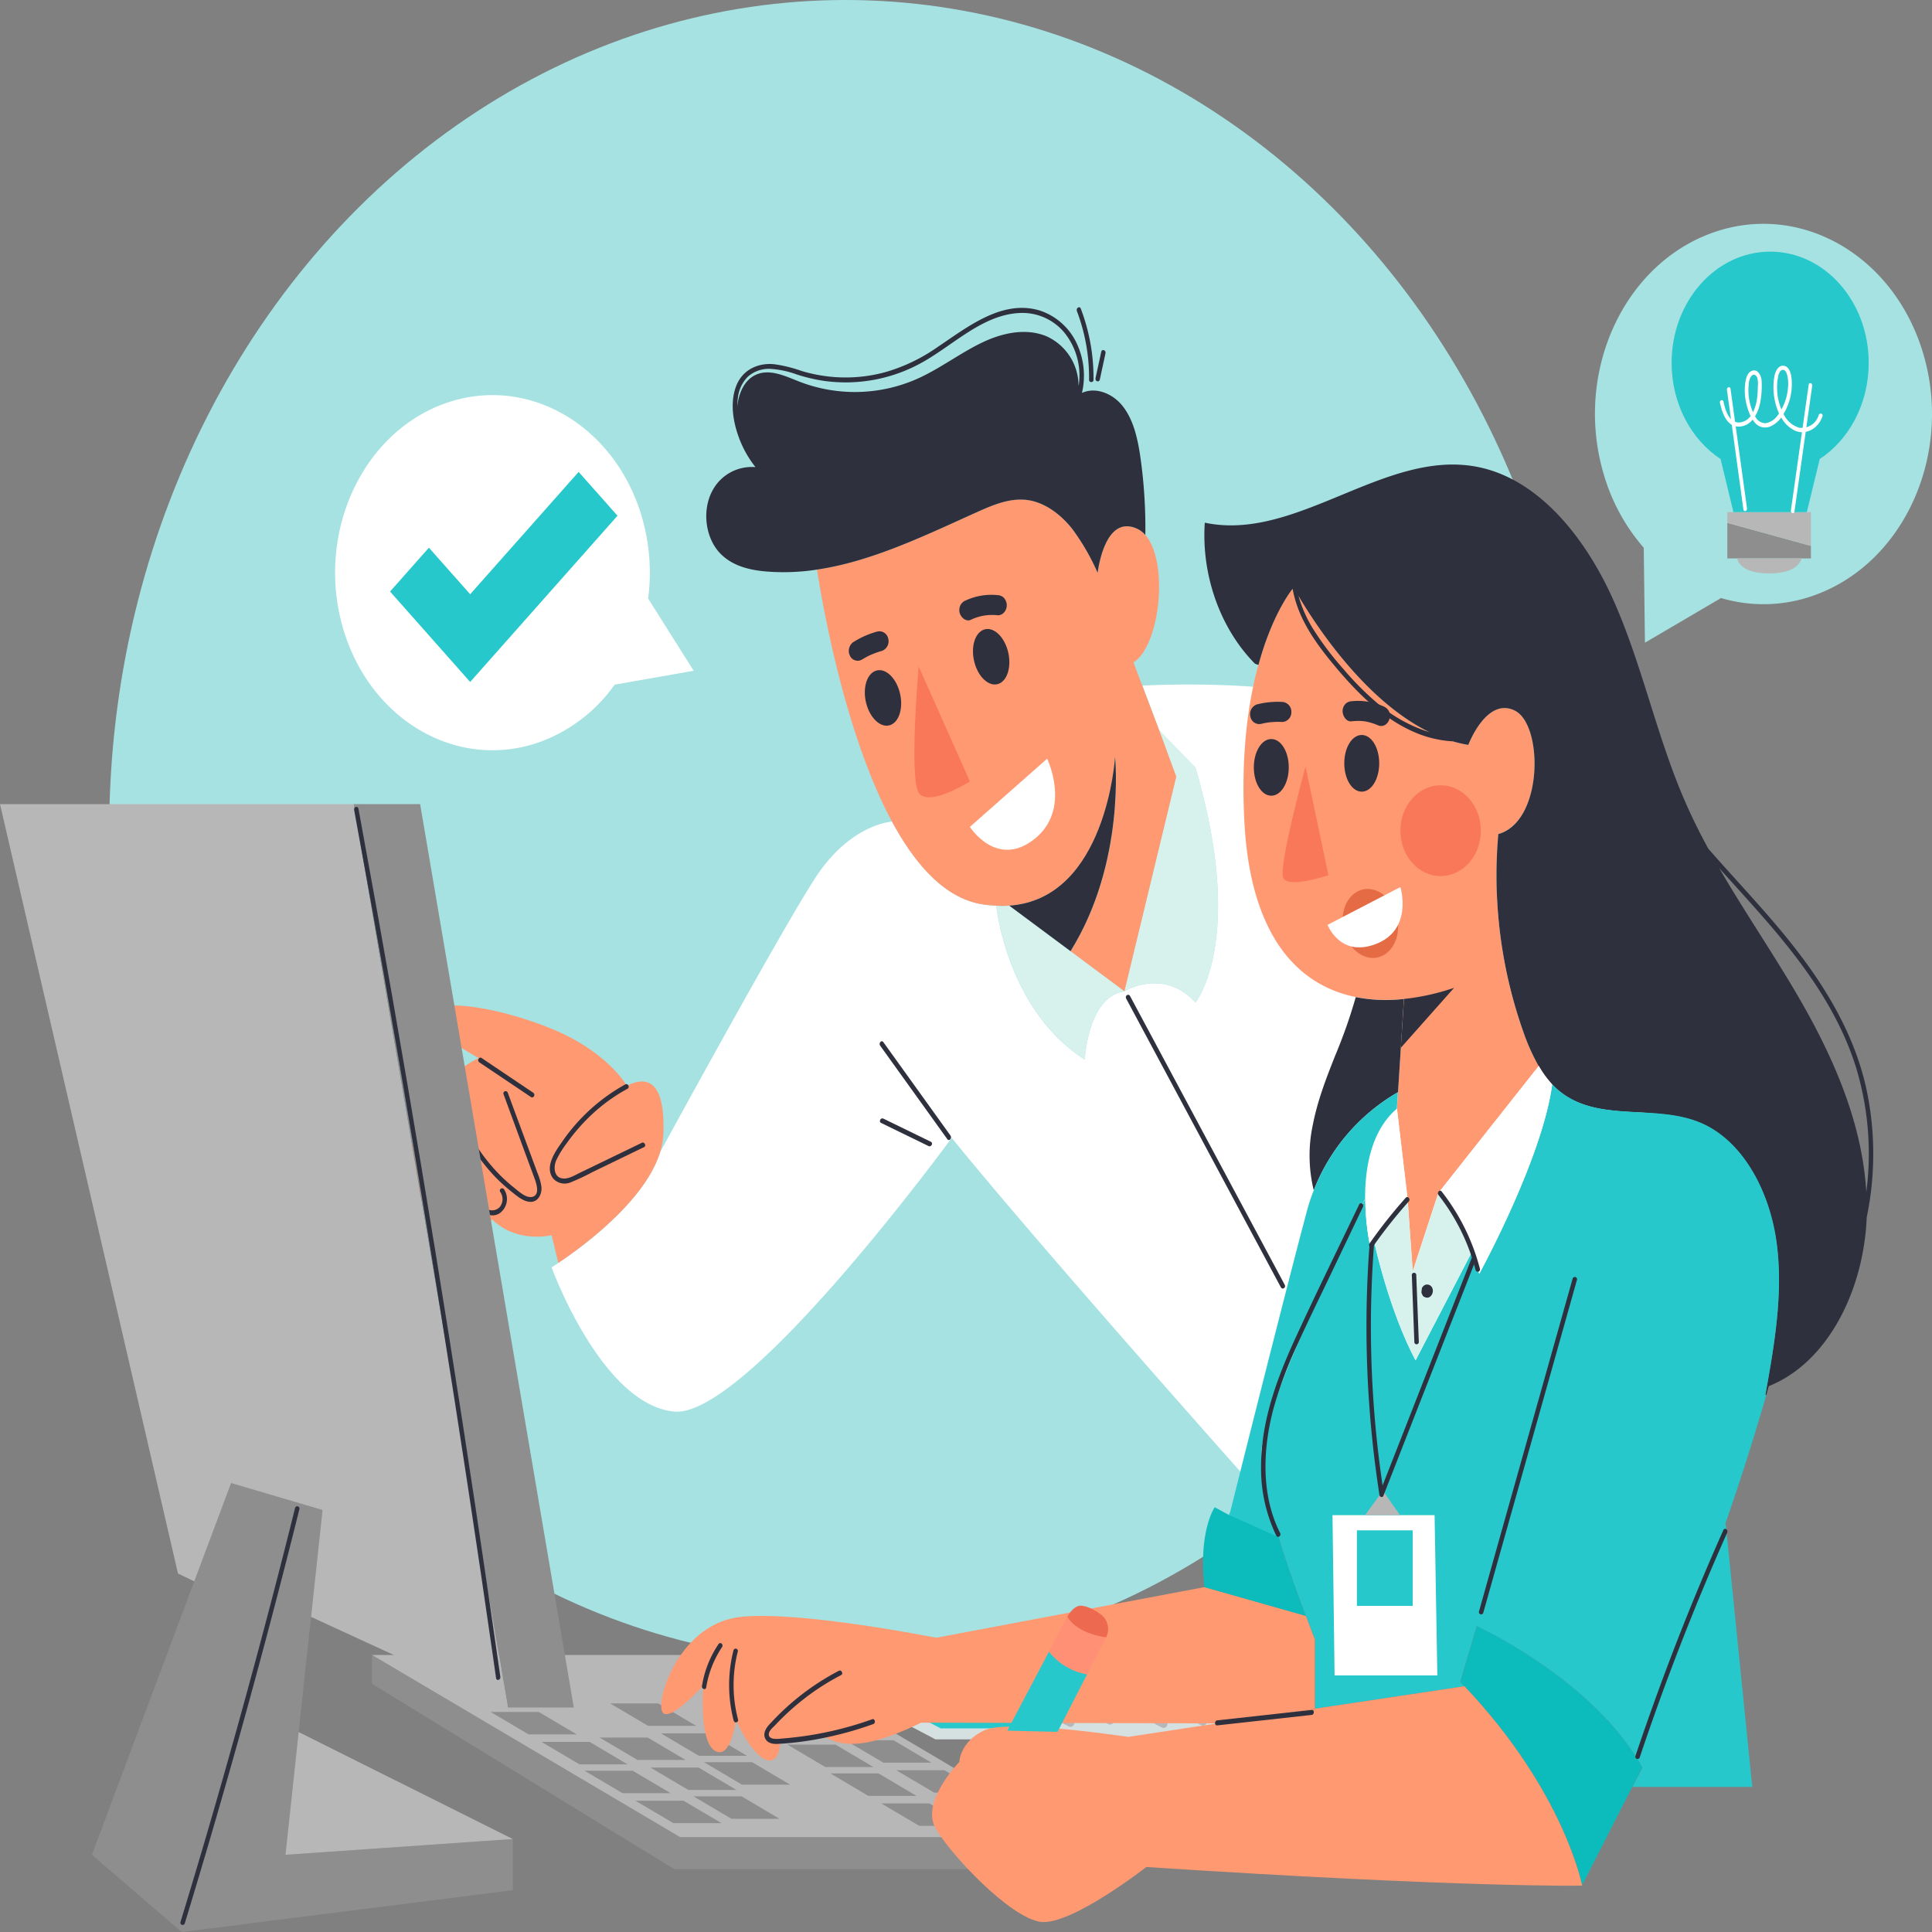 <svg xmlns="http://www.w3.org/2000/svg" viewBox="0 0 500 500"><rect x="0" y="0" width="500" height="500" fill="#808080" stroke="none"/><defs><style>.cls-1{fill:#a6e2e2;}.cls-2{fill:#fff;}.cls-3{fill:#d7f2ed;}.cls-4{fill:#2e303d;}.cls-5{fill:#ff9971;}.cls-6{fill:#f9785a;}.cls-7{fill:#8e8e8e;}.cls-8{fill:#b7b7b7;}.cls-9{fill:#d5e0e0;}.cls-10{fill:#27c8cc;}.cls-11{fill:#e56b45;}.cls-12{fill:#0cbcbc;}.cls-13{fill:#ed694f;}.cls-14{fill:#ff9076;}</style></defs><g id="OBJECTS"><ellipse class="cls-1" cx="218.8" cy="214.98" rx="190.54" ry="214.98"/><path class="cls-2" d="M246.31,294.48s-53.12,72.73-71.9,70.83S142.75,328,142.75,328s.64-.39,1.74-1.13c5.5-3.66,22.41-15.78,26.36-28.72,3.83-7,31.7-58,40.18-71,9.12-14,19.85-14.52,19.85-14.52,6.05,11.23,13.69,19.77,23.16,21.38a32.19,32.19,0,0,0,3.77.42c.58,4.57,4.38,27.88,22.94,39.81,0,0,.71-16.24,10.23-17.68,0,0,10.07-6.23,18.39,2.88,0,0,13.18-16,0-60.79L300,189v0l-4.31-11.57s48.14-2.72,59.27,8.92,82.37,118,82.37,118L333.67,395.1S270.85,324.8,246.31,294.48Z"/><path class="cls-3" d="M309.37,198.62c13.18,44.83,0,60.79,0,60.79-8.32-9.11-18.39-2.88-18.39-2.88L304.41,201,300,189Z"/><path class="cls-3" d="M277.05,246.16,291,256.53c-9.52,1.44-10.23,17.68-10.23,17.68-18.56-11.93-22.36-35.24-22.94-39.81a25.47,25.47,0,0,0,3.39,0Z"/><path class="cls-4" d="M246,293.9,228.6,269.69c-.47-.65-1.28.27-.82.92l17.39,24.21C245.64,295.47,246.45,294.54,246,293.9Z"/><path class="cls-4" d="M240.91,295.49l-12.31-6c-.68-.33-1.26.79-.58,1.12l12.31,6C241,296.94,241.59,295.82,240.91,295.49Z"/><path class="cls-4" d="M332.49,332.51q-7.82-14.61-15.65-29.21l-15.57-29.07q-4.41-8.24-8.83-16.48c-.38-.71-1.38-.06-1,.66q7.82,14.61,15.65,29.21l15.57,29.07q4.43,8.24,8.83,16.47C331.88,333.88,332.88,333.23,332.49,332.51Z"/><path class="cls-5" d="M171.69,293.33a17.87,17.87,0,0,1-.84,4.79c-3.95,12.94-20.86,25.06-26.36,28.72l-1.74-7.18s-8.92,2.26-15.44-4.11a2.47,2.47,0,0,1-.77.95,4.72,4.72,0,0,1-3.16.53,24.32,24.32,0,0,1-13.53-6,14.43,14.43,0,0,1-5-7.82c-.61-3,.41-6.62,2.79-8.1a10.2,10.2,0,0,1-.17-1.46,10.9,10.9,0,0,1,3-7.49,24.47,24.47,0,0,1,5.72-4.4c0-.12,0-.22.07-.33a9.49,9.49,0,0,1,3.23-4.89,23,23,0,0,1,4.37-2.7c-7.37-4.28-14.45-9-13.73-11.16,1.44-4.32,16.54-2.79,31.82,3.24S162.21,281,162.21,281C167,278.58,172.17,279.05,171.69,293.33Z"/><path class="cls-4" d="M166.1,295.76l-10.68,5.17L150,303.55c-1.48.71-3.28,1.88-4.95,1.3s-1.8-2.89-1.12-4.51a25,25,0,0,1,2.75-4.49,49.39,49.39,0,0,1,6.58-7.51,45.1,45.1,0,0,1,9.15-6.58c.67-.36.09-1.48-.58-1.12a47.89,47.89,0,0,0-16.26,14.71c-1.69,2.42-4.87,6.7-2.33,9.74a4,4,0,0,0,4.52.87,55.26,55.26,0,0,0,5.46-2.57l13.45-6.51C167.36,296.55,166.77,295.43,166.1,295.76Z"/><path class="cls-4" d="M138,282.8l-13.38-9c-.64-.43-1.22.69-.59,1.12l13.39,9C138.09,284.35,138.67,283.23,138,282.8Z"/><path class="cls-4" d="M140.12,307.12a14.35,14.35,0,0,0-1-3.49c-.45-1.24-.91-2.48-1.37-3.72q-3.18-8.57-6.34-17.11a.58.58,0,1,0-1.11.34L135.39,297q1.29,3.5,2.59,7c.52,1.42,2.13,5.14-.19,5.74-1.64.42-3.54-1.42-4.78-2.4a41.9,41.9,0,0,1-4.08-3.71,47.23,47.23,0,0,1-6.73-8.92,50.32,50.32,0,0,1-5-12,.58.58,0,1,0-1.11.35,49.94,49.94,0,0,0,12,21.45,45.4,45.4,0,0,0,4.31,3.91c1.43,1.14,3.15,2.65,5,2.62S140.31,309.07,140.12,307.12Z"/><path class="cls-4" d="M130.45,307.8a.59.59,0,1,0-1,.65,3.26,3.26,0,0,1-.06,3.86,2.66,2.66,0,0,1-3.41.53,16.14,16.14,0,0,1-3.22-2.47c-1-.93-2.07-1.88-3.08-2.86a95.12,95.12,0,0,1-11-12.85c-.47-.65-1.28.27-.82.92a96.67,96.67,0,0,0,10,11.88c1.77,1.78,3.61,3.48,5.5,5.08,1.67,1.41,3.84,2.75,5.89,1.49A4.54,4.54,0,0,0,130.45,307.8Z"/><path class="cls-5" d="M304.41,201,291,256.53l-13.93-10.37c14.33-23,11.53-50.25,11.53-50.25s-2.23,36.74-27.38,38.47a25.47,25.47,0,0,1-3.39,0A32.19,32.19,0,0,1,254,234c-9.47-1.61-17.11-10.15-23.16-21.38-12-22.3-17.83-55.14-19.41-65.22,14.17-2.09,27.92-8.8,41.36-14.85,4.15-1.87,8.54-3.73,13-3.17s8.64,3.62,11.7,7.48a58,58,0,0,1,6.57,11.37c.53-3.66,2.72-14.64,10.08-11.47a6.26,6.26,0,0,1,2.27,1.68c6.11,7,3.87,28.56-3.06,33l2.26,6L300,189v0Z"/><path class="cls-4" d="M288.58,195.91s2.8,27.28-11.53,50.25L261.2,234.38C286.35,232.65,288.58,195.91,288.58,195.91Z"/><path class="cls-4" d="M295.2,118.8c-.68-4.88-1.74-10-4.63-13.67-2.58-3.31-7.05-5.07-10.56-3.44a19.64,19.64,0,0,0-1.47-13.06,16.08,16.08,0,0,0-9.56-8.3c-9.76-2.87-18.67,4.37-26.59,9.66a45.19,45.19,0,0,1-13.45,6.37,39.11,39.11,0,0,1-14.32,1.1A39.6,39.6,0,0,1,207.43,96a35.55,35.55,0,0,0-7.15-1.75c-4.06-.37-8.19,1.37-9.83,5.85-1.52,4.17-.74,9,.75,13.07a27.77,27.77,0,0,0,4.32,7.72,11.53,11.53,0,0,0-11.31,6.41c-2.51,5-1.62,11.79,2,15.73,3.16,3.42,7.74,4.51,12.1,4.87a55.84,55.84,0,0,0,13.12-.49c14.17-2.09,27.92-8.8,41.36-14.85,4.15-1.87,8.54-3.73,13-3.17s8.64,3.62,11.7,7.48a58,58,0,0,1,6.57,11.37c.53-3.66,2.72-14.64,10.08-11.47a6.26,6.26,0,0,1,2.27,1.68A130.08,130.08,0,0,0,295.2,118.8ZM270.78,87c-5.5-2.23-11.67-.78-17,1.84s-10.26,6.32-15.64,8.85a39.83,39.83,0,0,1-31.21,1.1c-3.73-1.46-7.8-3.48-11.43-1.74-2.81,1.34-4.37,4.67-4.67,8.16a15.16,15.16,0,0,1,.15-2.34,9.06,9.06,0,0,1,2.59-5.41,8.21,8.21,0,0,1,5.74-2,24.24,24.24,0,0,1,6.94,1.47,44.7,44.7,0,0,0,6.7,1.6,40.5,40.5,0,0,0,25.91-4.85C247,89.08,254.46,81.37,264,81a14.11,14.11,0,0,1,11.39,5,17.61,17.61,0,0,1,3.83,13.37c0,.17-.07.33-.09.5A14.12,14.12,0,0,0,270.78,87Z"/><path class="cls-2" d="M271,196.35s6.4,13.19-3.35,20.84S251,214,251,214Z"/><path class="cls-6" d="M237.74,172.45,251,202.23s-10.79,6.85-13.26,2.88S237.74,172.45,237.74,172.45Z"/><path class="cls-4" d="M232.85,179.18c1,3.88-.09,7.68-2.49,8.48s-5.15-1.71-6.17-5.6.1-7.68,2.49-8.48S231.84,175.29,232.85,179.18Z"/><path class="cls-4" d="M260.85,168.52c1,3.89-.1,7.69-2.49,8.48s-5.16-1.7-6.18-5.59.1-7.68,2.49-8.48S259.83,164.64,260.85,168.52Z"/><path class="cls-4" d="M227,163.45a23.26,23.26,0,0,0-6.25,2.78,2.82,2.82,0,0,0-.74,3.57,2.21,2.21,0,0,0,3.17.84c.49-.31,1-.58,1.49-.84a21.27,21.27,0,0,1,3.63-1.37,2.68,2.68,0,0,0,1.56-3.22A2.34,2.34,0,0,0,227,163.45Z"/><path class="cls-4" d="M259.82,154.72a2.51,2.51,0,0,0-1.62-.7,15.83,15.83,0,0,0-8.28,1.38,2.56,2.56,0,0,0-1.37,1.25,2.91,2.91,0,0,0-.18,2c.37,1.22,1.66,2.31,2.86,1.76a12.72,12.72,0,0,1,7.06-1.17,2.18,2.18,0,0,0,1.63-.82,2.82,2.82,0,0,0-.1-3.67Z"/><path class="cls-4" d="M279.7,79.86c-.3-.77-1.29-.11-1,.65a48.58,48.58,0,0,1,3.15,17.72.58.58,0,1,0,1.15,0A50.35,50.35,0,0,0,279.7,79.86Z"/><path class="cls-4" d="M285,91.05q-.75,3.42-1.48,6.84c-.17.82.94,1.16,1.11.35q.73-3.42,1.48-6.85C286.25,90.58,285.14,90.24,285,91.05Z"/><polygon class="cls-7" points="277.15 475.45 277.15 483.74 174.51 483.74 96.27 435.76 96.27 428.3 176.01 475.45 277.15 475.45"/><polygon class="cls-8" points="277.15 475.45 176.01 475.45 96.27 428.3 197.41 428.3 277.15 475.45"/><polygon class="cls-7" points="186.71 471.82 174.26 471.82 164.44 466.02 176.89 466.02 186.71 471.82"/><polygon class="cls-7" points="173.55 464.06 161.09 464.06 151.27 458.26 163.73 458.26 173.55 464.06"/><polygon class="cls-7" points="162.41 456.61 149.96 456.61 140.14 450.8 152.59 450.8 162.41 456.61"/><polygon class="cls-7" points="149.25 448.85 136.79 448.85 126.97 443.05 139.43 443.05 149.25 448.85"/><polygon class="cls-7" points="201.74 470.7 189.29 470.7 179.47 464.89 191.92 464.89 201.74 470.7"/><polygon class="cls-7" points="190.6 463.24 178.15 463.24 168.33 457.44 180.79 457.44 190.6 463.24"/><polygon class="cls-7" points="177.44 455.48 164.99 455.48 155.17 449.68 167.62 449.68 177.44 455.48"/><polygon class="cls-7" points="204.46 461.86 192 461.86 182.19 456.05 194.64 456.05 204.46 461.86"/><polygon class="cls-7" points="193.32 454.4 180.87 454.4 171.05 448.6 183.5 448.6 193.32 454.4"/><polygon class="cls-7" points="180.16 446.64 167.71 446.64 157.89 440.84 170.34 440.84 180.16 446.64"/><polygon class="cls-7" points="250.34 472.52 237.89 472.52 228.07 466.72 240.52 466.72 250.34 472.52"/><polygon class="cls-7" points="237.18 464.77 224.72 464.77 214.91 458.96 227.36 458.96 237.18 464.77"/><polygon class="cls-7" points="226.04 457.31 213.59 457.31 203.77 451.5 216.22 451.5 226.04 457.31"/><polygon class="cls-7" points="212.88 449.55 200.42 449.55 190.6 443.75 203.06 443.75 212.88 449.55"/><polygon class="cls-7" points="265.37 471.4 252.92 471.4 243.1 465.59 255.55 465.59 265.37 471.4"/><polygon class="cls-7" points="254.24 463.94 241.78 463.94 231.96 458.14 244.42 458.14 254.24 463.94"/><polygon class="cls-7" points="241.07 456.18 228.62 456.18 218.8 450.38 231.25 450.38 241.07 456.18"/><polygon class="cls-9" points="330.03 450.15 242.11 450.15 197.22 426.57 285.14 426.57 330.03 450.15"/><polygon class="cls-10" points="269.05 447.31 243.47 447.31 230.4 440.45 255.99 440.45 269.05 447.31"/><path class="cls-8" d="M277,446.88a1,1,0,0,1-.46-.11l-30.34-15.94a1,1,0,0,1,.93-1.77L277.51,445a1,1,0,0,1-.47,1.88Z"/><path class="cls-8" d="M287.25,446.3a.93.93,0,0,1-.46-.12l-30.34-15.93a1,1,0,1,1,.93-1.78l30.34,15.94a1,1,0,0,1-.47,1.89Z"/><path class="cls-8" d="M301.13,447.18a1,1,0,0,1-.47-.12l-30.34-15.93a1,1,0,1,1,.93-1.77l30.34,15.93a1,1,0,0,1-.46,1.89Z"/><path class="cls-8" d="M311.33,446.59a1.11,1.11,0,0,1-.46-.11l-30.34-15.94a1,1,0,1,1,.93-1.77L311.8,444.7a1,1,0,0,1-.47,1.89Z"/><path class="cls-1" d="M425.71,166.33l19.69-11.56a38.65,38.65,0,0,0,24.66-.9c22.87-8.53,35.28-36.36,27.73-62.16s-32.22-39.81-55.1-31.29S407.42,96.77,415,122.58a50.43,50.43,0,0,0,10.4,19.18Z"/><polygon class="cls-7" points="468.67 141.29 468.67 144.52 466.21 144.52 449.59 144.52 447.03 144.52 447.03 135.31 468.67 141.29"/><path class="cls-8" d="M449.59,144.52h16.62s-.39,3.88-8.36,3.88S449.59,144.52,449.59,144.52Z"/><polygon class="cls-8" points="468.67 132.53 468.67 141.29 447.03 135.31 447.03 132.53 448.58 132.53 467.61 132.53 468.67 132.53"/><path class="cls-10" d="M483.62,93.91c0,10.61-5.09,19.89-12.67,24.88l-3.34,13.74h-19l-3.33-13.74c-7.58-5-12.67-14.27-12.67-24.88,0-15.9,11.43-28.79,25.52-28.79S483.62,78,483.62,93.91Z"/><path class="cls-2" d="M447.85,100.59c-.09-.69-1-.4-.92.29q2.13,15.47,4.27,31c.1.69,1,.39.93-.29Q450,116.06,447.85,100.59Z"/><path class="cls-2" d="M468.09,99.54q-2.31,16.29-4.61,32.58c-.1.69.82,1,.92.29L469,99.83C469.11,99.15,468.19,98.85,468.09,99.54Z"/><path class="cls-2" d="M470.69,107.39a4.59,4.59,0,0,1-5.06,3.3,6.54,6.54,0,0,1-4.05-3.57,15.25,15.25,0,0,0,1.81-4.56,14.86,14.86,0,0,0,.23-4.89c-.16-1.24-.67-2.82-1.94-3-1.48-.22-2.25,1.46-2.49,2.84a16.59,16.59,0,0,0,0,5.4,15.7,15.7,0,0,0,1.23,4.1c-.13.17-.25.35-.39.52a4.68,4.68,0,0,1-3.13,2,3,3,0,0,1-2.68-1.83,10.43,10.43,0,0,0,1.32-3.5,23.66,23.66,0,0,0,.37-5.64c-.09-1.42-1-3.1-2.45-2.62s-1.78,2.59-1.88,4.1a15.36,15.36,0,0,0,.55,5.14,15,15,0,0,0,.93,2.49,4,4,0,0,1-2.48,1.61c-2.89.54-4-2.8-4.54-5.34-.15-.67-1.07-.39-.92.29.62,2.82,1.83,6.2,4.88,6.18a4.65,4.65,0,0,0,3.58-1.82,6.29,6.29,0,0,0,.77,1,3.43,3.43,0,0,0,4,.69,7.08,7.08,0,0,0,2.64-2.23,7.94,7.94,0,0,0,3.6,3.43c2.83,1.21,6.06-.63,7.08-3.8A.49.49,0,1,0,470.69,107.39ZM452.6,99.28a3.46,3.46,0,0,1,.69-2c.59-.59,1.25-.2,1.5.54a6.4,6.4,0,0,1,.13,2.23c0,.76-.05,1.52-.11,2.28a12.23,12.23,0,0,1-1.13,4.35A14,14,0,0,1,452.6,99.28Zm8.36,6.53a14.92,14.92,0,0,1-.76-8.47c.14-.63.4-1.37,1-1.58s1,.37,1.2.91a9,9,0,0,1,.32,3.73A13.2,13.2,0,0,1,461,106C461,105.94,461,105.88,461,105.81Z"/><path class="cls-2" d="M179.53,173.6l-20.47,3.59a40.82,40.82,0,0,1-19,14.71c-21.38,7.85-44.37-5.34-51.33-29.47s4.73-50.06,26.12-57.91,44.35,5.34,51.32,29.47a51.5,51.5,0,0,1,1.57,20.92Z"/><polygon class="cls-10" points="159.81 133.47 121.68 176.49 100.95 153.09 111 141.74 121.68 153.79 149.75 122.13 159.81 133.47"/><path class="cls-5" d="M398.23,275.88l-26,32.88L365.61,329l-1.35-19-2.73-23.09.28-4.27,1.55-24.13a40.61,40.61,0,0,1-12.46-.48c-15.53-3.11-27.38-16.49-28.86-45.45-.91-17.64,1-30.93,3.63-40.51,3.83-14.07,9.16-20.1,9.16-20.1s19.43,36.72,45.17,40.78c0,0,4.72-12.55,12.07-8.85s7.36,28.67-4.3,31.94A121.35,121.35,0,0,0,394.22,267,53.59,53.59,0,0,0,398.23,275.88Z"/><ellipse class="cls-6" cx="372.83" cy="214.98" rx="10.41" ry="11.75"/><path class="cls-4" d="M376.32,255.64l-13.78,15.52.82-12.63A59.27,59.27,0,0,0,376.32,255.64Z"/><path class="cls-4" d="M362.54,271.16l-.73,11.5A50.33,50.33,0,0,0,340,308.06a37.88,37.88,0,0,1-.25-16.92c1.2-6.23,3.48-12.11,5.78-17.91a133.81,133.81,0,0,0,5.34-15.18,40.61,40.61,0,0,0,12.46.48Z"/><path class="cls-6" d="M337.87,198.35l5.92,28.15s-10.32,3.52-11.68.72S337.87,198.35,337.87,198.35Z"/><path class="cls-4" d="M483.06,282c-3.08-14.24-10.57-26.55-19.1-37.37-6.91-8.75-14.58-16.66-21.86-25-2.28-4.19-4.41-8.47-6.31-12.91-7.14-16.6-10.87-34.86-18.21-51.33s-19.68-31.83-35.83-34.67c-23.72-4.18-46.36,19.55-69.95,14.55-.93,13.54,4,27.45,13,36.51l.88.31c3.29-12.07,7.67-18.21,8.85-19.72,1.42,8,6.32,14.53,11.18,20.32,5.67,6.77,12.06,13.07,19.82,16.56A29,29,0,0,0,376,191.86a32.11,32.11,0,0,0,4,.91s4.72-12.55,12.07-8.85,7.36,28.67-4.3,31.94A121.35,121.35,0,0,0,394.22,267a53.59,53.59,0,0,0,4,8.93,25.61,25.61,0,0,0,3.46,4.72h0a20.12,20.12,0,0,0,1.49,1.43c10.12,8.71,25,3.49,36.92,8.54,11,4.67,17.85,17.76,19.65,30.89S459.21,348,456.88,361l.21.08c.23-.78.45-1.57.67-2.35,15.45-6.17,24.61-25.08,25.34-43.68A80.43,80.43,0,0,0,483.06,282ZM356.71,182.19a75.24,75.24,0,0,1-9-9,80.05,80.05,0,0,1-7.66-10.08,33.42,33.42,0,0,1-4-8.89c4,6.78,16.88,27,33.94,35.29A38.11,38.11,0,0,1,356.71,182.19ZM483,308.51c-1.12-18.8-9.19-36.35-18.49-52.09-6.33-10.71-13.34-21-19.57-31.74,4.43,4.95,8.93,9.82,13.26,14.88,9.13,10.69,17.78,22.63,22.18,36.83A76.87,76.87,0,0,1,483,308.51Z"/><path class="cls-4" d="M333.53,198.6c0,4.05-2,7.33-4.52,7.33s-4.52-3.28-4.52-7.33,2-7.34,4.52-7.34S333.53,194.54,333.53,198.6Z"/><path class="cls-4" d="M356.94,197.54c0,4.06-2,7.34-4.52,7.34s-4.52-3.28-4.52-7.34,2-7.33,4.52-7.33S356.94,193.49,356.94,197.54Z"/><path class="cls-4" d="M331.9,181.66a21.91,21.91,0,0,0-6.69.66,2.68,2.68,0,0,0-1.6,3.19,2.34,2.34,0,0,0,2.83,1.82c.54-.14,1.08-.24,1.63-.33a19.62,19.62,0,0,1,3.83-.15,2.49,2.49,0,0,0,2.3-2.6A2.52,2.52,0,0,0,331.9,181.66Z"/><path class="cls-4" d="M359.42,184a2.78,2.78,0,0,0-1.37-1.19,16,16,0,0,0-8.29-1.33,2.39,2.39,0,0,0-1.63.77,2.77,2.77,0,0,0-.67,1.83c.05,1.29,1,2.74,2.3,2.6a14.22,14.22,0,0,1,3.45,0,14.93,14.93,0,0,1,3.61,1.11,2.09,2.09,0,0,0,1.78-.27,2.61,2.61,0,0,0,1-1.55A2.88,2.88,0,0,0,359.42,184Z"/><path class="cls-11" d="M361.17,236c1.66,4.65.1,9.75-3.51,11.4s-7.87-.79-9.54-5.44-.1-9.76,3.5-11.4S359.5,231.38,361.17,236Z"/><path class="cls-2" d="M362.42,229.57s3.44,11.09-6.48,14.79c-8.08,3-11.47-3-12.38-5Z"/><path class="cls-10" d="M456.88,361l.21.08c-3.2,11.2-6.83,22.44-10.5,33.05h0c-11.34,32.76-23,59.48-23.39,60.27-11.2-17.45-32.07-29-38.85-32.48-1.39-.7-2.18-1.07-2.18-1.07l-4.27,14.44L379,436.4l-38.69,5.82v-18s-.95-2.34-2.37-6.05c-1.93-5.06-4.73-12.69-7.06-20.38-2.57-8.43-4.58-16.94-4.34-22.17.65-13.47,26.81-65.42,26.81-65.42a64.91,64.91,0,0,0,1.5,13.53,9.83,9.83,0,0,1,.77-2.53c.12.56,3.82,17.8,10.74,30.85l14.72-28.32c.61,1.78,1.21,3.77,1.75,5.95,0,0,16.34-29.8,18.89-49.08a20.12,20.12,0,0,0,1.49,1.43c10.12,8.71,25,3.49,36.92,8.54,11,4.67,17.85,17.76,19.65,30.89S459.21,348,456.88,361Z"/><path class="cls-10" d="M446.59,394.13l6.89,68.33h-31l2.58-5c-.56-1-1.17-2-1.82-3C423.56,453.61,435.25,426.89,446.59,394.13Z"/><path class="cls-12" d="M423.2,454.4c.65,1,1.26,2,1.82,3l-2.58,5-13,25.51S404.89,463.74,379,436.4l-1.07-1.11,4.27-14.44s.79.37,2.18,1.07C391.13,425.36,412,437,423.2,454.4Z"/><path class="cls-5" d="M409.45,488s-29.71.6-112.78-4.82c0,0-19.41,15.16-27.29,14.2s-23.45-17.44-27.29-24.29S248.27,456,248.27,456s.11-5.16,6.4-8.17c2.81-1.34,10.5-1.16,18.19-.55,9.57.78,19.12,2.23,19.12,2.23L315.09,446l25.19-3.79L379,436.4C404.89,463.74,409.45,488,409.45,488Z"/><path class="cls-2" d="M401.69,280.6h0c-2.55,19.28-18.89,49.08-18.89,49.08-.54-2.18-1.14-4.17-1.75-5.95-3.94-11.52-8.8-15-8.8-15l26-32.88A25.61,25.61,0,0,0,401.69,280.6Z"/><path class="cls-3" d="M381.05,323.74l-14.72,28.32c-6.92-13.05-10.62-30.29-10.74-30.85h0c2.32-5.27,8.67-11.18,8.67-11.18l1.35,19,6.64-20.21S377.11,312.22,381.05,323.74Z"/><path class="cls-2" d="M353.27,392.12h18l.71,41.48H345.39l-.54-41.48Zm12.33,23.46V396.1H351.18v19.48Z"/><rect class="cls-10" x="351.18" y="396.1" width="14.43" height="19.48"/><path class="cls-2" d="M361.53,286.93,364.26,310s-6.35,5.91-8.67,11.18h0a9.83,9.83,0,0,0-.77,2.53,64.91,64.91,0,0,1-1.5-13.53C353.28,302.25,354.86,292.64,361.53,286.93Z"/><polygon class="cls-8" points="357.89 385.8 362.32 392.12 353.27 392.12 357.89 385.8"/><path class="cls-10" d="M340,308.06a50.33,50.33,0,0,1,21.78-25.4l-.28,4.27c-6.67,5.71-8.25,15.32-8.21,23.28,0,0-26.16,52-26.81,65.42-.24,5.23,1.77,13.74,4.34,22.17l-1.57.44-11.22-6.15.35-.82s14.29-57.13,20-78.42A44.79,44.79,0,0,1,340,308.06Z"/><path class="cls-5" d="M340.28,424.23v18L315.09,446l-76.68-.18c-13,6.29-19.68,6.63-24.7,3.81-2.05.16-9.72,1.12-11.77,1.26-.2,2.49-.88,4.71-2.71,4.71-4.15,0-8.78-10.46-8.78-10.46s-1.28,10.46-5.45,7.94-3-16.84-3-16.84-9.44,10.43-10.71,6.5,5-22.68,20.46-24.3,50.53,5.41,50.53,5.41l69.45-13.11,26.21,7.43C339.33,421.89,340.28,424.23,340.28,424.23Z"/><path class="cls-12" d="M337.91,418.18l-26.21-7.43c-1.62-14.54,2.66-20.68,2.66-20.68l3.7,2,12.79,5.71h0C333.18,405.49,336,413.12,337.91,418.18Z"/><path class="cls-13" d="M285.14,418a4.72,4.72,0,0,1,1.09,5.76c-8.11-1.18-10-5.35-10-5.35.67-1.27,2-2.77,3.29-2.85C281.07,415.51,283.14,416.48,285.14,418Z"/><path class="cls-14" d="M286.23,423.79l-4.9,9.54a16.2,16.2,0,0,1-9.9-5.87l4.76-9S278.12,422.61,286.23,423.79Z"/><path class="cls-10" d="M281.33,433.33l-7.64,14.87-13-.31,10.78-20.43A16.2,16.2,0,0,0,281.33,433.33Z"/><path class="cls-4" d="M407,330.89l-9.47,33.65q-4.71,16.75-9.43,33.5l-5.34,19a.58.58,0,1,0,1.11.35q4.73-16.83,9.47-33.65t9.43-33.5l5.34-19A.58.58,0,1,0,407,330.89Z"/><path class="cls-4" d="M446,396q-9.93,22.26-18.21,45.38-2.34,6.52-4.54,13.09a.58.58,0,1,0,1.11.35q7.75-23.15,17.16-45.53,2.67-6.36,5.47-12.63C447.34,395.88,446.35,395.23,446,396Z"/><path class="cls-4" d="M351.75,311.71c-5.47,11.44-11.08,22.82-16.39,34.36-4.79,10.41-9,21.58-9,33.51a40.06,40.06,0,0,0,3.94,17.84c.37.72,1.36.07,1-.66-5-9.86-4.52-21.89-1.66-32.44a108.31,108.31,0,0,1,6.15-16.4c2.51-5.53,5.18-11,7.79-16.43q4.57-9.56,9.14-19.12C353.09,311.63,352.1,311,351.75,311.71Z"/><path class="cls-4" d="M381,325.26q-9.33,23.79-18.65,47.59-2.27,5.79-4.54,11.59a281.71,281.71,0,0,1-2.94-47.88q.18-7.14.71-14.25c.06-.83-1.09-.83-1.16,0a283.74,283.74,0,0,0,.77,50.65q.72,6.89,1.78,13.73a.72.72,0,0,0,.07.33.46.46,0,0,0,.35.36.45.45,0,0,0,.63-.28v0a1.19,1.19,0,0,0,.08-.2q9.27-23.69,18.55-47.35,2.67-6.79,5.33-13.6C382.29,325.16,381.29,324.49,381,325.26Z"/><path class="cls-4" d="M339.47,442.53,315,445.23c-.73.08-.74,1.38,0,1.3l24.46-2.71C340.2,443.74,340.21,442.44,339.47,442.53Z"/><path class="cls-4" d="M225.72,444.94a88.88,88.88,0,0,1-21.12,4.79c-.82.09-1.64.16-2.47.22a7,7,0,0,1-2.09,0c-.52-.12-1.11-.41-1.07-1.12,0-.89,1-1.71,1.56-2.27a64.86,64.86,0,0,1,7.57-6.91,61.36,61.36,0,0,1,9.57-6.13c.67-.35.09-1.47-.58-1.12a64.49,64.49,0,0,0-17.65,13.54c-1,1-2.23,2.6-1.3,4.17.66,1.13,2.08,1.26,3.17,1.21a80.28,80.28,0,0,0,11.63-1.5A90.9,90.9,0,0,0,226,446.19C226.72,445.94,226.42,444.68,225.72,444.94Z"/><path class="cls-4" d="M191,445a35.13,35.13,0,0,1-.06-17.58.58.58,0,1,0-1.11-.34,36.43,36.43,0,0,0,.06,18.26A.58.58,0,1,0,191,445Z"/><path class="cls-4" d="M186.7,425.31a.56.56,0,0,0-.79.24,27,27,0,0,0-4.24,10.78c-.14.81,1,1.16,1.1.34a26.29,26.29,0,0,1,4.14-10.47A.71.71,0,0,0,186.7,425.31Z"/><path class="cls-4" d="M363.79,310a126.59,126.59,0,0,0-9.34,11.79c-.46.65.35,1.57.81.92a126.59,126.59,0,0,1,9.34-11.79C365.13,310.31,364.31,309.39,363.79,310Z"/><path class="cls-4" d="M383,328.35a54.65,54.65,0,0,0-9.91-20c-.49-.62-1.3.3-.81.92a53.17,53.17,0,0,1,9.61,19.45A.58.58,0,1,0,383,328.35Z"/><path class="cls-4" d="M366.53,330.05a.58.58,0,1,0-1.15,0q.33,8.64.65,17.27a.58.58,0,1,0,1.16,0Z"/><path class="cls-4" d="M370.69,333.37a1.46,1.46,0,0,0-1.85-.85,1.81,1.81,0,0,0-.55.4l-.07.05-.08.15a1.25,1.25,0,0,0-.16.22c0,.05,0,.1,0,.15l0,.13a2,2,0,0,0-.09.48s0,0,0,.06a.61.61,0,0,0,0,.13,1.15,1.15,0,0,0,0,.32s0,.07.05.11a1.45,1.45,0,0,0,.09.22,2.57,2.57,0,0,0,.18.33.25.25,0,0,1,0,.07c0,.05.1.07.14.11a1.45,1.45,0,0,0,.17.18l.08,0,.24.1a1.31,1.31,0,0,0,.28.09,1.29,1.29,0,0,0,1-.25,1.82,1.82,0,0,0,.63-1A1.85,1.85,0,0,0,370.69,333.37Z"/><polygon class="cls-7" points="77.29 448.25 73.88 480.02 132.72 475.94 132.72 489.18 47.02 500 23.78 480.02 50.28 409.25 59.81 383.81 83.47 390.79 80.5 418.45 77.29 448.25"/><polygon class="cls-7" points="108.73 208.1 148.5 441.9 131.44 441.9 91.47 208.1 108.73 208.1"/><polygon class="cls-8" points="132.72 475.94 73.88 480.02 77.29 448.25 132.72 475.94"/><polygon class="cls-8" points="91.47 208.1 131.44 441.9 80.5 418.45 83.47 390.79 59.81 383.81 50.28 409.25 46.06 407.23 0 208.1 91.47 208.1"/><path class="cls-4" d="M123.05,390q-3.31-22-6.79-43.88t-7.18-44q-3.66-21.89-7.48-43.73t-7.84-43.66q-.49-2.73-1-5.46c-.15-.81-1.26-.47-1.11.35q4,21.81,7.88,43.65t7.53,43.73q3.69,22,7.21,44t6.84,43.87q3.33,21.94,6.49,43.94l.78,5.49c.12.83,1.23.48,1.11-.34Q126.36,411.91,123.05,390Z"/><path class="cls-4" d="M76.37,390.24q-5.25,21.11-10.93,42.08T53.71,474q-3.43,11.73-7,23.42a.58.58,0,1,0,1.11.34Q54.15,477,60.06,456.11t11.36-41.77q3.1-11.86,6.06-23.76A.58.58,0,1,0,76.37,390.24Z"/></g></svg>